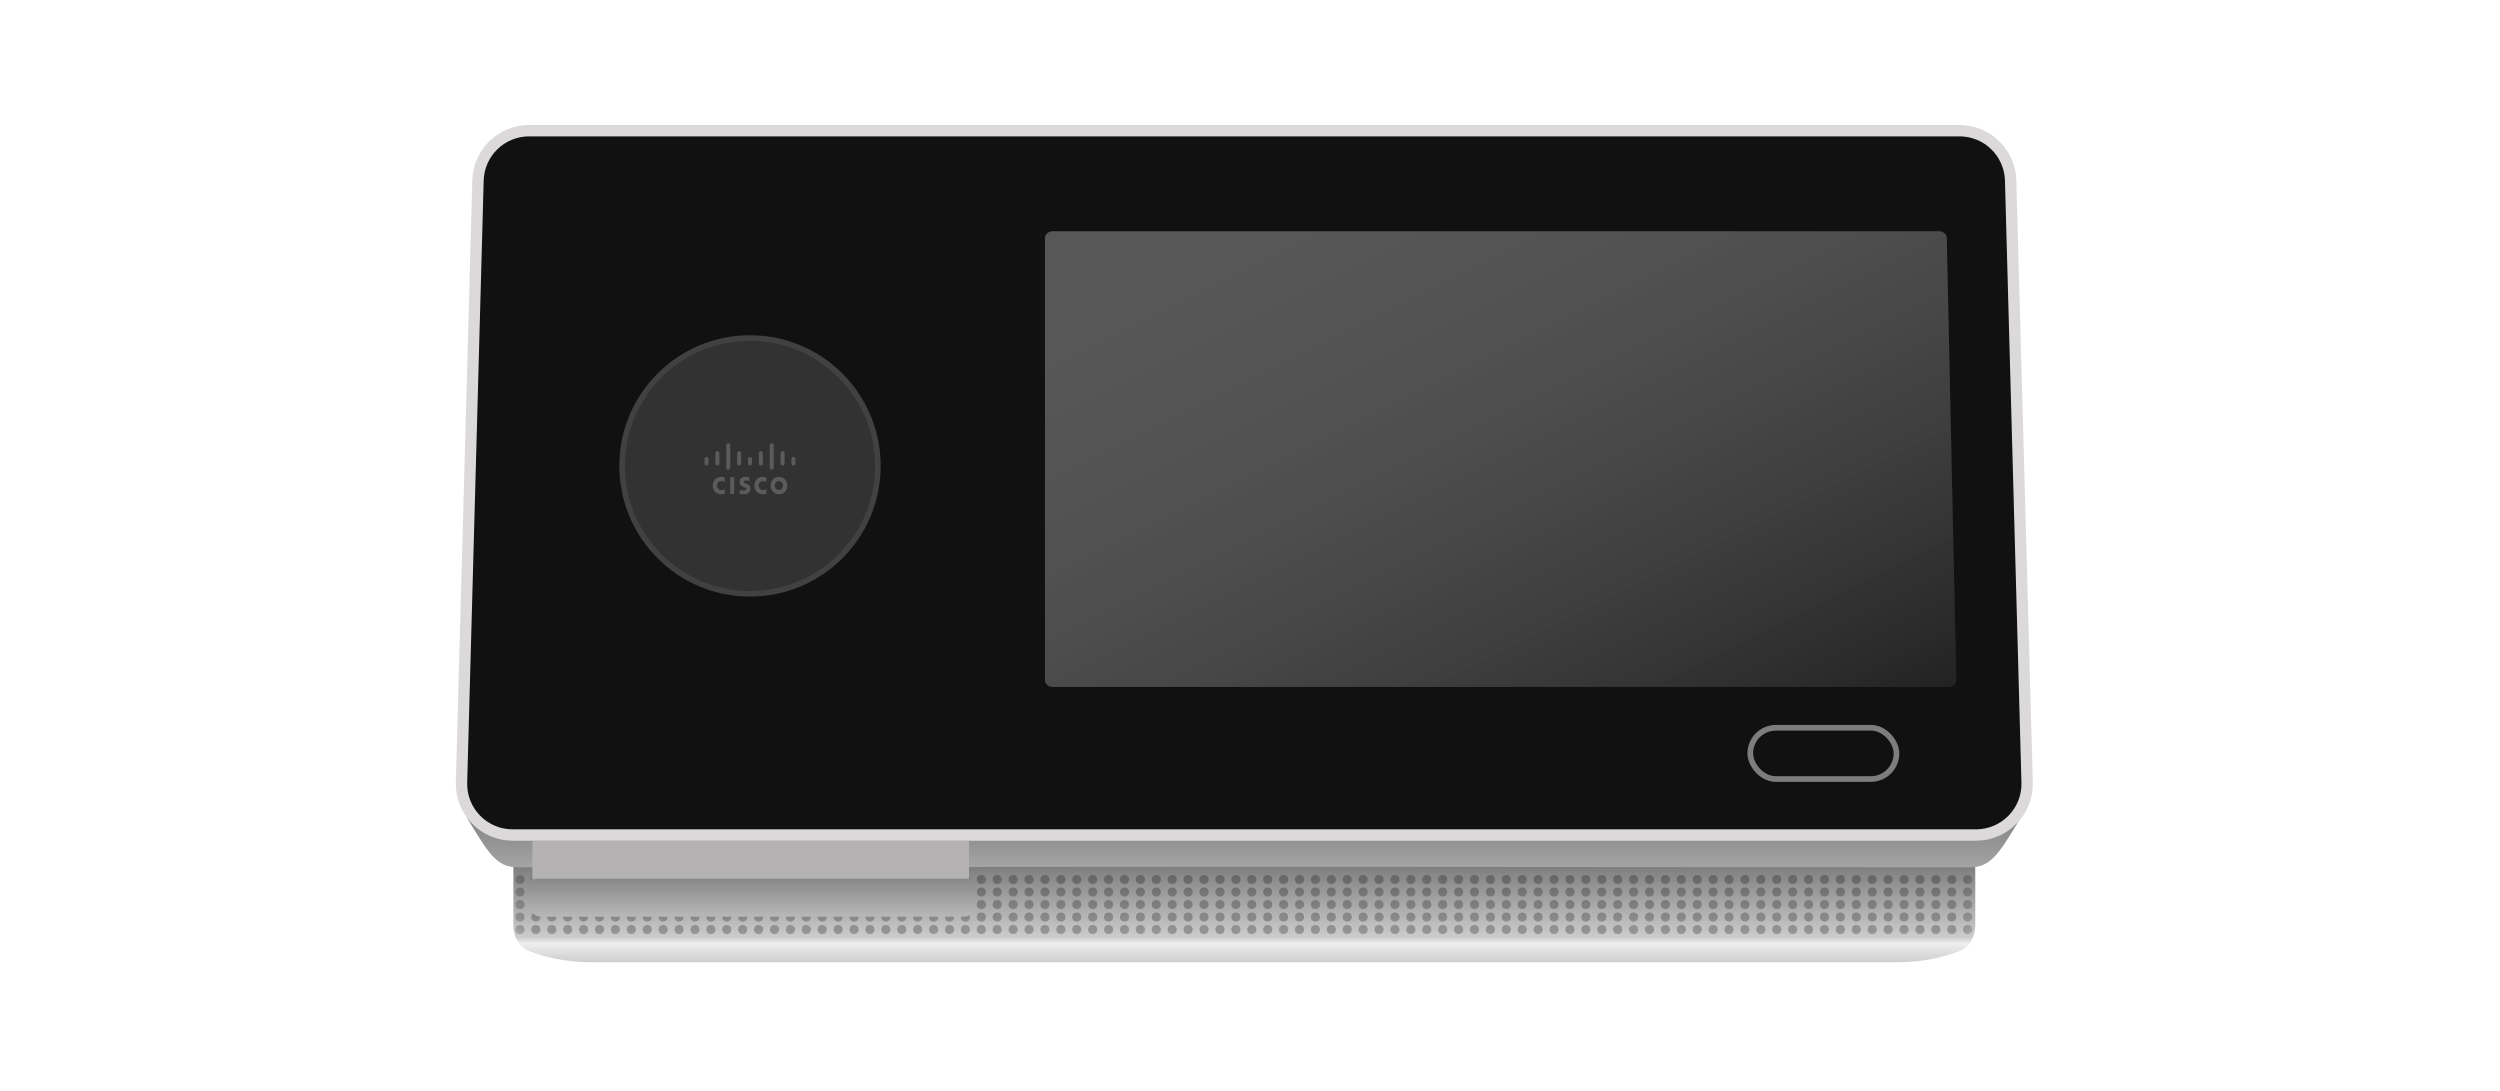 <svg width="220" height="96" viewBox="0 0 220 96" fill="none" xmlns="http://www.w3.org/2000/svg">
<path d="M48.823 72.99H170.177C172.412 72.99 173.823 72.834 173.823 73.881V81.424C173.823 82.415 173.328 83.341 172.407 83.704C171.245 84.162 169.387 84.677 166.902 84.677H52.098C49.613 84.677 47.755 84.162 46.593 83.704C45.672 83.341 45.177 82.416 45.177 81.426V74.508C45.177 72.99 46.848 72.99 48.823 72.99Z" fill="url(#paint0_linear)"/>
<mask id="mask0" mask-type="alpha" maskUnits="userSpaceOnUse" x="45" y="72" width="129" height="13">
<path d="M48.823 72.99H170.177C172.412 72.99 173.823 72.834 173.823 73.881V81.424C173.823 82.415 173.328 83.341 172.407 83.704C171.245 84.162 169.387 84.677 166.902 84.677H52.098C49.613 84.677 47.755 84.162 46.593 83.704C45.672 83.341 45.177 82.416 45.177 81.426V74.508C45.177 72.99 46.848 72.99 48.823 72.99Z" fill="url(#paint1_linear)"/>
</mask>
<g mask="url(#mask0)">
<circle cx="45.755" cy="77.4" r="0.4" fill="black" fill-opacity="0.25"/>
<circle cx="47.156" cy="77.4" r="0.4" fill="black" fill-opacity="0.25"/>
<circle cx="48.556" cy="77.4" r="0.4" fill="black" fill-opacity="0.25"/>
<circle cx="49.956" cy="77.4" r="0.4" fill="black" fill-opacity="0.25"/>
<circle cx="51.355" cy="77.4" r="0.4" fill="black" fill-opacity="0.25"/>
<circle cx="52.755" cy="77.4" r="0.4" fill="black" fill-opacity="0.25"/>
<circle cx="54.156" cy="77.4" r="0.4" fill="black" fill-opacity="0.25"/>
<circle cx="55.556" cy="77.4" r="0.4" fill="black" fill-opacity="0.25"/>
<circle cx="56.956" cy="77.4" r="0.4" fill="black" fill-opacity="0.25"/>
<circle cx="58.355" cy="77.4" r="0.4" fill="black" fill-opacity="0.25"/>
<circle cx="59.755" cy="77.4" r="0.4" fill="black" fill-opacity="0.25"/>
<circle cx="61.156" cy="77.4" r="0.4" fill="black" fill-opacity="0.25"/>
<circle cx="62.556" cy="77.4" r="0.4" fill="black" fill-opacity="0.25"/>
<circle cx="63.956" cy="77.4" r="0.4" fill="black" fill-opacity="0.25"/>
<circle cx="65.356" cy="77.4" r="0.4" fill="black" fill-opacity="0.25"/>
<circle cx="66.755" cy="77.4" r="0.4" fill="black" fill-opacity="0.25"/>
<circle cx="68.156" cy="77.4" r="0.4" fill="black" fill-opacity="0.25"/>
<circle cx="69.555" cy="77.4" r="0.4" fill="black" fill-opacity="0.25"/>
<circle cx="70.956" cy="77.4" r="0.4" fill="black" fill-opacity="0.25"/>
<circle cx="72.356" cy="77.4" r="0.4" fill="black" fill-opacity="0.25"/>
<circle cx="73.755" cy="77.4" r="0.4" fill="black" fill-opacity="0.25"/>
<circle cx="75.156" cy="77.4" r="0.4" fill="black" fill-opacity="0.25"/>
<circle cx="76.555" cy="77.4" r="0.4" fill="black" fill-opacity="0.25"/>
<circle cx="77.956" cy="77.4" r="0.4" fill="black" fill-opacity="0.25"/>
<circle cx="79.356" cy="77.4" r="0.4" fill="black" fill-opacity="0.25"/>
<circle cx="80.755" cy="77.4" r="0.4" fill="black" fill-opacity="0.25"/>
<circle cx="82.156" cy="77.4" r="0.4" fill="black" fill-opacity="0.25"/>
<circle cx="83.555" cy="77.4" r="0.4" fill="black" fill-opacity="0.25"/>
<circle cx="84.956" cy="77.4" r="0.4" fill="black" fill-opacity="0.25"/>
<circle cx="86.356" cy="77.4" r="0.4" fill="black" fill-opacity="0.25"/>
<circle cx="87.755" cy="77.4" r="0.4" fill="black" fill-opacity="0.25"/>
<circle cx="89.156" cy="77.4" r="0.4" fill="black" fill-opacity="0.25"/>
<circle cx="90.555" cy="77.4" r="0.4" fill="black" fill-opacity="0.25"/>
<circle cx="91.956" cy="77.4" r="0.4" fill="black" fill-opacity="0.25"/>
<circle cx="93.356" cy="77.4" r="0.4" fill="black" fill-opacity="0.25"/>
<circle cx="94.755" cy="77.4" r="0.4" fill="black" fill-opacity="0.25"/>
<circle cx="96.156" cy="77.4" r="0.4" fill="black" fill-opacity="0.25"/>
<circle cx="97.555" cy="77.4" r="0.4" fill="black" fill-opacity="0.25"/>
<circle cx="98.956" cy="77.4" r="0.4" fill="black" fill-opacity="0.25"/>
<circle cx="100.356" cy="77.4" r="0.4" fill="black" fill-opacity="0.25"/>
<circle cx="101.756" cy="77.4" r="0.4" fill="black" fill-opacity="0.25"/>
<circle cx="103.156" cy="77.4" r="0.4" fill="black" fill-opacity="0.25"/>
<circle cx="104.556" cy="77.4" r="0.4" fill="black" fill-opacity="0.25"/>
<circle cx="105.956" cy="77.4" r="0.4" fill="black" fill-opacity="0.25"/>
<circle cx="107.356" cy="77.4" r="0.4" fill="black" fill-opacity="0.25"/>
<circle cx="108.756" cy="77.4" r="0.4" fill="black" fill-opacity="0.25"/>
<circle cx="110.156" cy="77.4" r="0.4" fill="black" fill-opacity="0.25"/>
<circle cx="111.556" cy="77.4" r="0.4" fill="black" fill-opacity="0.25"/>
<circle cx="112.956" cy="77.4" r="0.4" fill="black" fill-opacity="0.25"/>
<circle cx="114.356" cy="77.4" r="0.4" fill="black" fill-opacity="0.25"/>
<circle cx="115.756" cy="77.4" r="0.4" fill="black" fill-opacity="0.25"/>
<circle cx="117.156" cy="77.4" r="0.4" fill="black" fill-opacity="0.25"/>
<circle cx="118.556" cy="77.4" r="0.4" fill="black" fill-opacity="0.25"/>
<circle cx="119.956" cy="77.4" r="0.4" fill="black" fill-opacity="0.25"/>
<circle cx="121.356" cy="77.4" r="0.4" fill="black" fill-opacity="0.25"/>
<circle cx="122.756" cy="77.4" r="0.4" fill="black" fill-opacity="0.25"/>
<circle cx="124.156" cy="77.4" r="0.4" fill="black" fill-opacity="0.25"/>
<circle cx="125.556" cy="77.4" r="0.4" fill="black" fill-opacity="0.25"/>
<circle cx="126.956" cy="77.4" r="0.4" fill="black" fill-opacity="0.25"/>
<circle cx="128.356" cy="77.4" r="0.4" fill="black" fill-opacity="0.25"/>
<circle cx="129.756" cy="77.4" r="0.4" fill="black" fill-opacity="0.25"/>
<circle cx="131.156" cy="77.4" r="0.4" fill="black" fill-opacity="0.25"/>
<circle cx="132.556" cy="77.4" r="0.4" fill="black" fill-opacity="0.25"/>
<circle cx="133.956" cy="77.4" r="0.4" fill="black" fill-opacity="0.25"/>
<circle cx="135.356" cy="77.4" r="0.4" fill="black" fill-opacity="0.25"/>
<circle cx="136.756" cy="77.4" r="0.4" fill="black" fill-opacity="0.25"/>
<circle cx="138.156" cy="77.4" r="0.4" fill="black" fill-opacity="0.25"/>
<circle cx="139.556" cy="77.4" r="0.4" fill="black" fill-opacity="0.25"/>
<circle cx="140.956" cy="77.4" r="0.4" fill="black" fill-opacity="0.25"/>
<circle cx="142.356" cy="77.4" r="0.4" fill="black" fill-opacity="0.25"/>
<circle cx="143.756" cy="77.4" r="0.4" fill="black" fill-opacity="0.25"/>
<circle cx="145.156" cy="77.4" r="0.4" fill="black" fill-opacity="0.25"/>
<circle cx="146.556" cy="77.4" r="0.4" fill="black" fill-opacity="0.25"/>
<circle cx="147.956" cy="77.4" r="0.4" fill="black" fill-opacity="0.25"/>
<circle cx="149.356" cy="77.4" r="0.4" fill="black" fill-opacity="0.25"/>
<circle cx="150.756" cy="77.4" r="0.4" fill="black" fill-opacity="0.25"/>
<circle cx="152.156" cy="77.4" r="0.4" fill="black" fill-opacity="0.25"/>
<circle cx="153.556" cy="77.4" r="0.4" fill="black" fill-opacity="0.25"/>
<circle cx="154.956" cy="77.4" r="0.4" fill="black" fill-opacity="0.25"/>
<circle cx="156.356" cy="77.4" r="0.4" fill="black" fill-opacity="0.25"/>
<circle cx="157.756" cy="77.4" r="0.4" fill="black" fill-opacity="0.25"/>
<circle cx="159.156" cy="77.4" r="0.4" fill="black" fill-opacity="0.25"/>
<circle cx="160.556" cy="77.4" r="0.4" fill="black" fill-opacity="0.25"/>
<circle cx="161.956" cy="77.4" r="0.4" fill="black" fill-opacity="0.25"/>
<circle cx="163.356" cy="77.4" r="0.4" fill="black" fill-opacity="0.25"/>
<circle cx="164.756" cy="77.4" r="0.4" fill="black" fill-opacity="0.25"/>
<circle cx="166.156" cy="77.4" r="0.4" fill="black" fill-opacity="0.25"/>
<circle cx="167.556" cy="77.4" r="0.4" fill="black" fill-opacity="0.25"/>
<circle cx="168.956" cy="77.4" r="0.4" fill="black" fill-opacity="0.25"/>
<circle cx="170.356" cy="77.4" r="0.4" fill="black" fill-opacity="0.25"/>
<circle cx="171.756" cy="77.4" r="0.4" fill="black" fill-opacity="0.25"/>
<circle cx="173.156" cy="77.4" r="0.4" fill="black" fill-opacity="0.25"/>
<circle cx="45.755" cy="78.5" r="0.4" fill="black" fill-opacity="0.25"/>
<circle cx="47.156" cy="78.5" r="0.4" fill="black" fill-opacity="0.25"/>
<circle cx="48.556" cy="78.5" r="0.4" fill="black" fill-opacity="0.25"/>
<circle cx="49.956" cy="78.5" r="0.4" fill="black" fill-opacity="0.25"/>
<circle cx="51.355" cy="78.5" r="0.4" fill="black" fill-opacity="0.25"/>
<circle cx="52.755" cy="78.5" r="0.4" fill="black" fill-opacity="0.25"/>
<circle cx="54.156" cy="78.5" r="0.4" fill="black" fill-opacity="0.25"/>
<circle cx="55.556" cy="78.5" r="0.4" fill="black" fill-opacity="0.25"/>
<circle cx="56.956" cy="78.5" r="0.4" fill="black" fill-opacity="0.25"/>
<circle cx="58.355" cy="78.5" r="0.4" fill="black" fill-opacity="0.25"/>
<circle cx="59.755" cy="78.5" r="0.4" fill="black" fill-opacity="0.25"/>
<circle cx="61.156" cy="78.5" r="0.4" fill="black" fill-opacity="0.25"/>
<circle cx="62.556" cy="78.5" r="0.4" fill="black" fill-opacity="0.25"/>
<circle cx="63.956" cy="78.5" r="0.4" fill="black" fill-opacity="0.25"/>
<circle cx="65.356" cy="78.5" r="0.4" fill="black" fill-opacity="0.25"/>
<circle cx="66.755" cy="78.5" r="0.4" fill="black" fill-opacity="0.25"/>
<circle cx="68.156" cy="78.5" r="0.4" fill="black" fill-opacity="0.25"/>
<circle cx="69.555" cy="78.5" r="0.4" fill="black" fill-opacity="0.25"/>
<circle cx="70.956" cy="78.5" r="0.4" fill="black" fill-opacity="0.25"/>
<circle cx="72.356" cy="78.5" r="0.4" fill="black" fill-opacity="0.25"/>
<circle cx="73.755" cy="78.5" r="0.4" fill="black" fill-opacity="0.25"/>
<circle cx="75.156" cy="78.5" r="0.4" fill="black" fill-opacity="0.25"/>
<circle cx="76.555" cy="78.5" r="0.4" fill="black" fill-opacity="0.25"/>
<circle cx="77.956" cy="78.5" r="0.4" fill="black" fill-opacity="0.25"/>
<circle cx="79.356" cy="78.5" r="0.4" fill="black" fill-opacity="0.25"/>
<circle cx="80.755" cy="78.5" r="0.4" fill="black" fill-opacity="0.25"/>
<circle cx="82.156" cy="78.5" r="0.4" fill="black" fill-opacity="0.25"/>
<circle cx="83.555" cy="78.5" r="0.4" fill="black" fill-opacity="0.25"/>
<circle cx="84.956" cy="78.5" r="0.4" fill="black" fill-opacity="0.25"/>
<circle cx="86.356" cy="78.5" r="0.4" fill="black" fill-opacity="0.25"/>
<circle cx="87.755" cy="78.5" r="0.4" fill="black" fill-opacity="0.25"/>
<circle cx="89.156" cy="78.5" r="0.4" fill="black" fill-opacity="0.25"/>
<circle cx="90.555" cy="78.5" r="0.4" fill="black" fill-opacity="0.25"/>
<circle cx="91.956" cy="78.5" r="0.4" fill="black" fill-opacity="0.25"/>
<circle cx="93.356" cy="78.5" r="0.4" fill="black" fill-opacity="0.25"/>
<circle cx="94.755" cy="78.5" r="0.4" fill="black" fill-opacity="0.25"/>
<circle cx="96.156" cy="78.5" r="0.4" fill="black" fill-opacity="0.25"/>
<circle cx="97.555" cy="78.5" r="0.4" fill="black" fill-opacity="0.25"/>
<circle cx="98.956" cy="78.5" r="0.4" fill="black" fill-opacity="0.25"/>
<circle cx="100.356" cy="78.5" r="0.4" fill="black" fill-opacity="0.25"/>
<circle cx="101.756" cy="78.5" r="0.4" fill="black" fill-opacity="0.25"/>
<circle cx="103.156" cy="78.5" r="0.4" fill="black" fill-opacity="0.25"/>
<circle cx="104.556" cy="78.5" r="0.4" fill="black" fill-opacity="0.25"/>
<circle cx="105.956" cy="78.5" r="0.4" fill="black" fill-opacity="0.25"/>
<circle cx="107.356" cy="78.5" r="0.4" fill="black" fill-opacity="0.25"/>
<circle cx="108.756" cy="78.5" r="0.4" fill="black" fill-opacity="0.25"/>
<circle cx="110.156" cy="78.5" r="0.4" fill="black" fill-opacity="0.25"/>
<circle cx="111.556" cy="78.5" r="0.4" fill="black" fill-opacity="0.25"/>
<circle cx="112.956" cy="78.5" r="0.4" fill="black" fill-opacity="0.25"/>
<circle cx="114.356" cy="78.5" r="0.4" fill="black" fill-opacity="0.25"/>
<circle cx="115.756" cy="78.5" r="0.4" fill="black" fill-opacity="0.25"/>
<circle cx="117.156" cy="78.5" r="0.4" fill="black" fill-opacity="0.25"/>
<circle cx="118.556" cy="78.5" r="0.4" fill="black" fill-opacity="0.25"/>
<circle cx="119.956" cy="78.5" r="0.4" fill="black" fill-opacity="0.25"/>
<circle cx="121.356" cy="78.5" r="0.4" fill="black" fill-opacity="0.25"/>
<circle cx="122.756" cy="78.5" r="0.4" fill="black" fill-opacity="0.25"/>
<circle cx="124.156" cy="78.5" r="0.4" fill="black" fill-opacity="0.25"/>
<circle cx="125.556" cy="78.5" r="0.4" fill="black" fill-opacity="0.25"/>
<circle cx="126.956" cy="78.5" r="0.4" fill="black" fill-opacity="0.25"/>
<circle cx="128.356" cy="78.5" r="0.4" fill="black" fill-opacity="0.25"/>
<circle cx="129.756" cy="78.5" r="0.4" fill="black" fill-opacity="0.25"/>
<circle cx="131.156" cy="78.5" r="0.4" fill="black" fill-opacity="0.25"/>
<circle cx="132.556" cy="78.5" r="0.4" fill="black" fill-opacity="0.25"/>
<circle cx="133.956" cy="78.5" r="0.4" fill="black" fill-opacity="0.25"/>
<circle cx="135.356" cy="78.5" r="0.4" fill="black" fill-opacity="0.25"/>
<circle cx="136.756" cy="78.5" r="0.4" fill="black" fill-opacity="0.25"/>
<circle cx="138.156" cy="78.5" r="0.4" fill="black" fill-opacity="0.25"/>
<circle cx="139.556" cy="78.5" r="0.4" fill="black" fill-opacity="0.25"/>
<circle cx="140.956" cy="78.5" r="0.4" fill="black" fill-opacity="0.25"/>
<circle cx="142.356" cy="78.5" r="0.4" fill="black" fill-opacity="0.25"/>
<circle cx="143.756" cy="78.5" r="0.4" fill="black" fill-opacity="0.25"/>
<circle cx="145.156" cy="78.5" r="0.4" fill="black" fill-opacity="0.25"/>
<circle cx="146.556" cy="78.5" r="0.4" fill="black" fill-opacity="0.25"/>
<circle cx="147.956" cy="78.5" r="0.4" fill="black" fill-opacity="0.25"/>
<circle cx="149.356" cy="78.5" r="0.4" fill="black" fill-opacity="0.25"/>
<circle cx="150.756" cy="78.5" r="0.4" fill="black" fill-opacity="0.25"/>
<circle cx="152.156" cy="78.5" r="0.4" fill="black" fill-opacity="0.25"/>
<circle cx="153.556" cy="78.5" r="0.4" fill="black" fill-opacity="0.25"/>
<circle cx="154.956" cy="78.5" r="0.4" fill="black" fill-opacity="0.25"/>
<circle cx="156.356" cy="78.5" r="0.4" fill="black" fill-opacity="0.25"/>
<circle cx="157.756" cy="78.5" r="0.4" fill="black" fill-opacity="0.25"/>
<circle cx="159.156" cy="78.5" r="0.4" fill="black" fill-opacity="0.25"/>
<circle cx="160.556" cy="78.5" r="0.4" fill="black" fill-opacity="0.25"/>
<circle cx="161.956" cy="78.5" r="0.4" fill="black" fill-opacity="0.25"/>
<circle cx="163.356" cy="78.5" r="0.4" fill="black" fill-opacity="0.25"/>
<circle cx="164.756" cy="78.5" r="0.4" fill="black" fill-opacity="0.25"/>
<circle cx="166.156" cy="78.5" r="0.4" fill="black" fill-opacity="0.25"/>
<circle cx="167.556" cy="78.5" r="0.4" fill="black" fill-opacity="0.25"/>
<circle cx="168.956" cy="78.5" r="0.4" fill="black" fill-opacity="0.25"/>
<circle cx="170.356" cy="78.5" r="0.4" fill="black" fill-opacity="0.25"/>
<circle cx="171.756" cy="78.5" r="0.4" fill="black" fill-opacity="0.25"/>
<circle cx="173.156" cy="78.5" r="0.4" fill="black" fill-opacity="0.25"/>
<circle cx="45.755" cy="79.6" r="0.4" fill="black" fill-opacity="0.25"/>
<circle cx="47.156" cy="79.6" r="0.4" fill="black" fill-opacity="0.25"/>
<circle cx="48.556" cy="79.6" r="0.4" fill="black" fill-opacity="0.25"/>
<circle cx="49.956" cy="79.6" r="0.4" fill="black" fill-opacity="0.25"/>
<circle cx="51.355" cy="79.6" r="0.4" fill="black" fill-opacity="0.25"/>
<circle cx="52.755" cy="79.6" r="0.4" fill="black" fill-opacity="0.25"/>
<circle cx="54.156" cy="79.6" r="0.4" fill="black" fill-opacity="0.25"/>
<circle cx="55.556" cy="79.6" r="0.4" fill="black" fill-opacity="0.25"/>
<circle cx="56.956" cy="79.6" r="0.4" fill="black" fill-opacity="0.25"/>
<circle cx="58.355" cy="79.6" r="0.4" fill="black" fill-opacity="0.25"/>
<circle cx="59.755" cy="79.6" r="0.4" fill="black" fill-opacity="0.25"/>
<circle cx="61.156" cy="79.6" r="0.4" fill="black" fill-opacity="0.25"/>
<circle cx="62.556" cy="79.6" r="0.4" fill="black" fill-opacity="0.25"/>
<circle cx="63.956" cy="79.6" r="0.4" fill="black" fill-opacity="0.25"/>
<circle cx="65.356" cy="79.6" r="0.4" fill="black" fill-opacity="0.25"/>
<circle cx="66.755" cy="79.6" r="0.4" fill="black" fill-opacity="0.25"/>
<circle cx="68.156" cy="79.6" r="0.4" fill="black" fill-opacity="0.25"/>
<circle cx="69.555" cy="79.6" r="0.4" fill="black" fill-opacity="0.25"/>
<circle cx="70.956" cy="79.6" r="0.4" fill="black" fill-opacity="0.25"/>
<circle cx="72.356" cy="79.6" r="0.4" fill="black" fill-opacity="0.25"/>
<circle cx="73.755" cy="79.6" r="0.4" fill="black" fill-opacity="0.25"/>
<circle cx="75.156" cy="79.6" r="0.4" fill="black" fill-opacity="0.25"/>
<circle cx="76.555" cy="79.6" r="0.4" fill="black" fill-opacity="0.25"/>
<circle cx="77.956" cy="79.6" r="0.4" fill="black" fill-opacity="0.25"/>
<circle cx="79.356" cy="79.6" r="0.4" fill="black" fill-opacity="0.25"/>
<circle cx="80.755" cy="79.6" r="0.4" fill="black" fill-opacity="0.25"/>
<circle cx="82.156" cy="79.6" r="0.4" fill="black" fill-opacity="0.25"/>
<circle cx="83.555" cy="79.6" r="0.4" fill="black" fill-opacity="0.25"/>
<circle cx="84.956" cy="79.6" r="0.4" fill="black" fill-opacity="0.25"/>
<circle cx="86.356" cy="79.6" r="0.4" fill="black" fill-opacity="0.25"/>
<circle cx="87.755" cy="79.6" r="0.4" fill="black" fill-opacity="0.25"/>
<circle cx="89.156" cy="79.6" r="0.4" fill="black" fill-opacity="0.25"/>
<circle cx="90.555" cy="79.6" r="0.4" fill="black" fill-opacity="0.25"/>
<circle cx="91.956" cy="79.6" r="0.4" fill="black" fill-opacity="0.25"/>
<circle cx="93.356" cy="79.6" r="0.4" fill="black" fill-opacity="0.25"/>
<circle cx="94.755" cy="79.6" r="0.4" fill="black" fill-opacity="0.25"/>
<circle cx="96.156" cy="79.6" r="0.4" fill="black" fill-opacity="0.25"/>
<circle cx="97.555" cy="79.6" r="0.4" fill="black" fill-opacity="0.25"/>
<circle cx="98.956" cy="79.6" r="0.4" fill="black" fill-opacity="0.25"/>
<circle cx="100.356" cy="79.6" r="0.4" fill="black" fill-opacity="0.25"/>
<circle cx="101.756" cy="79.6" r="0.4" fill="black" fill-opacity="0.25"/>
<circle cx="103.156" cy="79.6" r="0.4" fill="black" fill-opacity="0.25"/>
<circle cx="104.556" cy="79.6" r="0.4" fill="black" fill-opacity="0.25"/>
<circle cx="105.956" cy="79.6" r="0.4" fill="black" fill-opacity="0.25"/>
<circle cx="107.356" cy="79.6" r="0.4" fill="black" fill-opacity="0.25"/>
<circle cx="108.756" cy="79.6" r="0.4" fill="black" fill-opacity="0.25"/>
<circle cx="110.156" cy="79.6" r="0.4" fill="black" fill-opacity="0.25"/>
<circle cx="111.556" cy="79.6" r="0.4" fill="black" fill-opacity="0.25"/>
<circle cx="112.956" cy="79.6" r="0.4" fill="black" fill-opacity="0.25"/>
<circle cx="114.356" cy="79.6" r="0.4" fill="black" fill-opacity="0.25"/>
<circle cx="115.756" cy="79.6" r="0.4" fill="black" fill-opacity="0.25"/>
<circle cx="117.156" cy="79.6" r="0.4" fill="black" fill-opacity="0.25"/>
<circle cx="118.556" cy="79.6" r="0.4" fill="black" fill-opacity="0.25"/>
<circle cx="119.956" cy="79.6" r="0.4" fill="black" fill-opacity="0.25"/>
<circle cx="121.356" cy="79.6" r="0.4" fill="black" fill-opacity="0.25"/>
<circle cx="122.756" cy="79.6" r="0.4" fill="black" fill-opacity="0.25"/>
<circle cx="124.156" cy="79.6" r="0.4" fill="black" fill-opacity="0.25"/>
<circle cx="125.556" cy="79.6" r="0.4" fill="black" fill-opacity="0.25"/>
<circle cx="126.956" cy="79.6" r="0.4" fill="black" fill-opacity="0.25"/>
<circle cx="128.356" cy="79.6" r="0.4" fill="black" fill-opacity="0.25"/>
<circle cx="129.756" cy="79.6" r="0.4" fill="black" fill-opacity="0.25"/>
<circle cx="131.156" cy="79.6" r="0.4" fill="black" fill-opacity="0.25"/>
<circle cx="132.556" cy="79.6" r="0.4" fill="black" fill-opacity="0.25"/>
<circle cx="133.956" cy="79.6" r="0.4" fill="black" fill-opacity="0.25"/>
<circle cx="135.356" cy="79.6" r="0.4" fill="black" fill-opacity="0.25"/>
<circle cx="136.756" cy="79.6" r="0.4" fill="black" fill-opacity="0.25"/>
<circle cx="138.156" cy="79.6" r="0.4" fill="black" fill-opacity="0.25"/>
<circle cx="139.556" cy="79.6" r="0.4" fill="black" fill-opacity="0.25"/>
<circle cx="140.956" cy="79.6" r="0.4" fill="black" fill-opacity="0.25"/>
<circle cx="142.356" cy="79.6" r="0.4" fill="black" fill-opacity="0.25"/>
<circle cx="143.756" cy="79.6" r="0.4" fill="black" fill-opacity="0.25"/>
<circle cx="145.156" cy="79.6" r="0.4" fill="black" fill-opacity="0.25"/>
<circle cx="146.556" cy="79.6" r="0.4" fill="black" fill-opacity="0.25"/>
<circle cx="147.956" cy="79.6" r="0.4" fill="black" fill-opacity="0.25"/>
<circle cx="149.356" cy="79.6" r="0.4" fill="black" fill-opacity="0.25"/>
<circle cx="150.756" cy="79.6" r="0.4" fill="black" fill-opacity="0.25"/>
<circle cx="152.156" cy="79.6" r="0.4" fill="black" fill-opacity="0.25"/>
<circle cx="153.556" cy="79.6" r="0.4" fill="black" fill-opacity="0.25"/>
<circle cx="154.956" cy="79.6" r="0.4" fill="black" fill-opacity="0.25"/>
<circle cx="156.356" cy="79.6" r="0.4" fill="black" fill-opacity="0.25"/>
<circle cx="157.756" cy="79.6" r="0.4" fill="black" fill-opacity="0.25"/>
<circle cx="159.156" cy="79.6" r="0.4" fill="black" fill-opacity="0.25"/>
<circle cx="160.556" cy="79.6" r="0.4" fill="black" fill-opacity="0.25"/>
<circle cx="161.956" cy="79.6" r="0.4" fill="black" fill-opacity="0.25"/>
<circle cx="163.356" cy="79.6" r="0.4" fill="black" fill-opacity="0.25"/>
<circle cx="164.756" cy="79.6" r="0.4" fill="black" fill-opacity="0.25"/>
<circle cx="166.156" cy="79.6" r="0.4" fill="black" fill-opacity="0.25"/>
<circle cx="167.556" cy="79.6" r="0.4" fill="black" fill-opacity="0.25"/>
<circle cx="168.956" cy="79.6" r="0.4" fill="black" fill-opacity="0.25"/>
<circle cx="170.356" cy="79.6" r="0.4" fill="black" fill-opacity="0.25"/>
<circle cx="171.756" cy="79.6" r="0.4" fill="black" fill-opacity="0.25"/>
<circle cx="173.156" cy="79.6" r="0.4" fill="black" fill-opacity="0.25"/>
<circle cx="45.755" cy="80.7" r="0.4" fill="black" fill-opacity="0.25"/>
<circle cx="47.156" cy="80.7" r="0.4" fill="black" fill-opacity="0.25"/>
<circle cx="48.556" cy="80.7" r="0.4" fill="black" fill-opacity="0.25"/>
<circle cx="49.956" cy="80.7" r="0.4" fill="black" fill-opacity="0.25"/>
<circle cx="51.355" cy="80.7" r="0.4" fill="black" fill-opacity="0.25"/>
<circle cx="52.755" cy="80.7" r="0.4" fill="black" fill-opacity="0.25"/>
<circle cx="54.156" cy="80.7" r="0.4" fill="black" fill-opacity="0.25"/>
<circle cx="55.556" cy="80.7" r="0.4" fill="black" fill-opacity="0.25"/>
<circle cx="56.956" cy="80.7" r="0.4" fill="black" fill-opacity="0.25"/>
<circle cx="58.355" cy="80.7" r="0.4" fill="black" fill-opacity="0.25"/>
<circle cx="59.755" cy="80.7" r="0.4" fill="black" fill-opacity="0.25"/>
<circle cx="61.156" cy="80.7" r="0.4" fill="black" fill-opacity="0.25"/>
<circle cx="62.556" cy="80.7" r="0.4" fill="black" fill-opacity="0.25"/>
<circle cx="63.956" cy="80.7" r="0.4" fill="black" fill-opacity="0.25"/>
<circle cx="65.356" cy="80.7" r="0.4" fill="black" fill-opacity="0.25"/>
<circle cx="66.755" cy="80.7" r="0.4" fill="black" fill-opacity="0.25"/>
<circle cx="68.156" cy="80.7" r="0.4" fill="black" fill-opacity="0.25"/>
<circle cx="69.555" cy="80.7" r="0.4" fill="black" fill-opacity="0.25"/>
<circle cx="70.956" cy="80.7" r="0.4" fill="black" fill-opacity="0.25"/>
<circle cx="72.356" cy="80.7" r="0.4" fill="black" fill-opacity="0.25"/>
<circle cx="73.755" cy="80.7" r="0.4" fill="black" fill-opacity="0.25"/>
<circle cx="75.156" cy="80.7" r="0.4" fill="black" fill-opacity="0.25"/>
<circle cx="76.555" cy="80.7" r="0.4" fill="black" fill-opacity="0.25"/>
<circle cx="77.956" cy="80.7" r="0.4" fill="black" fill-opacity="0.25"/>
<circle cx="79.356" cy="80.7" r="0.4" fill="black" fill-opacity="0.25"/>
<circle cx="80.755" cy="80.7" r="0.4" fill="black" fill-opacity="0.25"/>
<circle cx="82.156" cy="80.7" r="0.4" fill="black" fill-opacity="0.25"/>
<circle cx="83.555" cy="80.7" r="0.4" fill="black" fill-opacity="0.25"/>
<circle cx="84.956" cy="80.7" r="0.4" fill="black" fill-opacity="0.25"/>
<circle cx="86.356" cy="80.7" r="0.4" fill="black" fill-opacity="0.25"/>
<circle cx="87.755" cy="80.7" r="0.4" fill="black" fill-opacity="0.25"/>
<circle cx="89.156" cy="80.7" r="0.4" fill="black" fill-opacity="0.25"/>
<circle cx="90.555" cy="80.7" r="0.4" fill="black" fill-opacity="0.25"/>
<circle cx="91.956" cy="80.7" r="0.4" fill="black" fill-opacity="0.25"/>
<circle cx="93.356" cy="80.7" r="0.4" fill="black" fill-opacity="0.25"/>
<circle cx="94.755" cy="80.7" r="0.4" fill="black" fill-opacity="0.25"/>
<circle cx="96.156" cy="80.7" r="0.4" fill="black" fill-opacity="0.25"/>
<circle cx="97.555" cy="80.7" r="0.4" fill="black" fill-opacity="0.25"/>
<circle cx="98.956" cy="80.7" r="0.4" fill="black" fill-opacity="0.25"/>
<circle cx="100.356" cy="80.7" r="0.4" fill="black" fill-opacity="0.25"/>
<circle cx="101.756" cy="80.7" r="0.4" fill="black" fill-opacity="0.25"/>
<circle cx="103.156" cy="80.7" r="0.4" fill="black" fill-opacity="0.25"/>
<circle cx="104.556" cy="80.7" r="0.4" fill="black" fill-opacity="0.25"/>
<circle cx="105.956" cy="80.7" r="0.4" fill="black" fill-opacity="0.25"/>
<circle cx="107.356" cy="80.7" r="0.4" fill="black" fill-opacity="0.25"/>
<circle cx="108.756" cy="80.7" r="0.4" fill="black" fill-opacity="0.25"/>
<circle cx="110.156" cy="80.7" r="0.4" fill="black" fill-opacity="0.25"/>
<circle cx="111.556" cy="80.7" r="0.4" fill="black" fill-opacity="0.25"/>
<circle cx="112.956" cy="80.7" r="0.4" fill="black" fill-opacity="0.25"/>
<circle cx="114.356" cy="80.7" r="0.4" fill="black" fill-opacity="0.25"/>
<circle cx="115.756" cy="80.7" r="0.4" fill="black" fill-opacity="0.25"/>
<circle cx="117.156" cy="80.7" r="0.4" fill="black" fill-opacity="0.25"/>
<circle cx="118.556" cy="80.7" r="0.4" fill="black" fill-opacity="0.25"/>
<circle cx="119.956" cy="80.7" r="0.4" fill="black" fill-opacity="0.25"/>
<circle cx="121.356" cy="80.7" r="0.4" fill="black" fill-opacity="0.25"/>
<circle cx="122.756" cy="80.7" r="0.4" fill="black" fill-opacity="0.25"/>
<circle cx="124.156" cy="80.7" r="0.4" fill="black" fill-opacity="0.25"/>
<circle cx="125.556" cy="80.7" r="0.4" fill="black" fill-opacity="0.25"/>
<circle cx="126.956" cy="80.7" r="0.4" fill="black" fill-opacity="0.25"/>
<circle cx="128.356" cy="80.7" r="0.4" fill="black" fill-opacity="0.25"/>
<circle cx="129.756" cy="80.7" r="0.4" fill="black" fill-opacity="0.25"/>
<circle cx="131.156" cy="80.7" r="0.4" fill="black" fill-opacity="0.25"/>
<circle cx="132.556" cy="80.7" r="0.4" fill="black" fill-opacity="0.25"/>
<circle cx="133.956" cy="80.7" r="0.4" fill="black" fill-opacity="0.25"/>
<circle cx="135.356" cy="80.7" r="0.4" fill="black" fill-opacity="0.25"/>
<circle cx="136.756" cy="80.7" r="0.4" fill="black" fill-opacity="0.25"/>
<circle cx="138.156" cy="80.7" r="0.4" fill="black" fill-opacity="0.25"/>
<circle cx="139.556" cy="80.7" r="0.4" fill="black" fill-opacity="0.25"/>
<circle cx="140.956" cy="80.7" r="0.4" fill="black" fill-opacity="0.25"/>
<circle cx="142.356" cy="80.7" r="0.4" fill="black" fill-opacity="0.25"/>
<circle cx="143.756" cy="80.7" r="0.4" fill="black" fill-opacity="0.25"/>
<circle cx="145.156" cy="80.7" r="0.4" fill="black" fill-opacity="0.25"/>
<circle cx="146.556" cy="80.7" r="0.4" fill="black" fill-opacity="0.25"/>
<circle cx="147.956" cy="80.7" r="0.4" fill="black" fill-opacity="0.25"/>
<circle cx="149.356" cy="80.7" r="0.4" fill="black" fill-opacity="0.25"/>
<circle cx="150.756" cy="80.7" r="0.4" fill="black" fill-opacity="0.25"/>
<circle cx="152.156" cy="80.7" r="0.4" fill="black" fill-opacity="0.25"/>
<circle cx="153.556" cy="80.7" r="0.4" fill="black" fill-opacity="0.25"/>
<circle cx="154.956" cy="80.7" r="0.4" fill="black" fill-opacity="0.25"/>
<circle cx="156.356" cy="80.7" r="0.4" fill="black" fill-opacity="0.25"/>
<circle cx="157.756" cy="80.7" r="0.4" fill="black" fill-opacity="0.25"/>
<circle cx="159.156" cy="80.7" r="0.4" fill="black" fill-opacity="0.25"/>
<circle cx="160.556" cy="80.7" r="0.4" fill="black" fill-opacity="0.25"/>
<circle cx="161.956" cy="80.7" r="0.4" fill="black" fill-opacity="0.25"/>
<circle cx="163.356" cy="80.7" r="0.4" fill="black" fill-opacity="0.25"/>
<circle cx="164.756" cy="80.7" r="0.4" fill="black" fill-opacity="0.25"/>
<circle cx="166.156" cy="80.7" r="0.4" fill="black" fill-opacity="0.25"/>
<circle cx="167.556" cy="80.7" r="0.4" fill="black" fill-opacity="0.25"/>
<circle cx="168.956" cy="80.7" r="0.4" fill="black" fill-opacity="0.25"/>
<circle cx="170.356" cy="80.7" r="0.4" fill="black" fill-opacity="0.25"/>
<circle cx="171.756" cy="80.7" r="0.4" fill="black" fill-opacity="0.25"/>
<circle cx="173.156" cy="80.7" r="0.4" fill="black" fill-opacity="0.25"/>
<circle cx="45.755" cy="81.8" r="0.4" fill="black" fill-opacity="0.25"/>
<circle cx="47.156" cy="81.8" r="0.4" fill="black" fill-opacity="0.25"/>
<circle cx="48.556" cy="81.8" r="0.4" fill="black" fill-opacity="0.25"/>
<circle cx="49.956" cy="81.8" r="0.4" fill="black" fill-opacity="0.25"/>
<circle cx="51.355" cy="81.8" r="0.4" fill="black" fill-opacity="0.25"/>
<circle cx="52.755" cy="81.8" r="0.4" fill="black" fill-opacity="0.25"/>
<circle cx="54.156" cy="81.8" r="0.4" fill="black" fill-opacity="0.25"/>
<circle cx="55.556" cy="81.8" r="0.4" fill="black" fill-opacity="0.25"/>
<circle cx="56.956" cy="81.8" r="0.4" fill="black" fill-opacity="0.25"/>
<circle cx="58.355" cy="81.8" r="0.4" fill="black" fill-opacity="0.25"/>
<circle cx="59.755" cy="81.8" r="0.4" fill="black" fill-opacity="0.25"/>
<circle cx="61.156" cy="81.8" r="0.4" fill="black" fill-opacity="0.25"/>
<circle cx="62.556" cy="81.8" r="0.4" fill="black" fill-opacity="0.25"/>
<circle cx="63.956" cy="81.8" r="0.4" fill="black" fill-opacity="0.25"/>
<circle cx="65.356" cy="81.8" r="0.4" fill="black" fill-opacity="0.25"/>
<circle cx="66.755" cy="81.8" r="0.4" fill="black" fill-opacity="0.25"/>
<circle cx="68.156" cy="81.8" r="0.4" fill="black" fill-opacity="0.25"/>
<circle cx="69.555" cy="81.8" r="0.4" fill="black" fill-opacity="0.25"/>
<circle cx="70.956" cy="81.8" r="0.4" fill="black" fill-opacity="0.25"/>
<circle cx="72.356" cy="81.8" r="0.4" fill="black" fill-opacity="0.25"/>
<circle cx="73.755" cy="81.8" r="0.4" fill="black" fill-opacity="0.25"/>
<circle cx="75.156" cy="81.8" r="0.4" fill="black" fill-opacity="0.25"/>
<circle cx="76.555" cy="81.8" r="0.4" fill="black" fill-opacity="0.25"/>
<circle cx="77.956" cy="81.8" r="0.4" fill="black" fill-opacity="0.25"/>
<circle cx="79.356" cy="81.8" r="0.4" fill="black" fill-opacity="0.25"/>
<circle cx="80.755" cy="81.8" r="0.4" fill="black" fill-opacity="0.25"/>
<circle cx="82.156" cy="81.8" r="0.4" fill="black" fill-opacity="0.25"/>
<circle cx="83.555" cy="81.8" r="0.4" fill="black" fill-opacity="0.25"/>
<circle cx="84.956" cy="81.8" r="0.4" fill="black" fill-opacity="0.25"/>
<circle cx="86.356" cy="81.8" r="0.4" fill="black" fill-opacity="0.25"/>
<circle cx="87.755" cy="81.8" r="0.4" fill="black" fill-opacity="0.25"/>
<circle cx="89.156" cy="81.8" r="0.4" fill="black" fill-opacity="0.25"/>
<circle cx="90.555" cy="81.8" r="0.4" fill="black" fill-opacity="0.25"/>
<circle cx="91.956" cy="81.8" r="0.4" fill="black" fill-opacity="0.25"/>
<circle cx="93.356" cy="81.8" r="0.4" fill="black" fill-opacity="0.25"/>
<circle cx="94.755" cy="81.8" r="0.4" fill="black" fill-opacity="0.25"/>
<circle cx="96.156" cy="81.8" r="0.4" fill="black" fill-opacity="0.25"/>
<circle cx="97.555" cy="81.8" r="0.4" fill="black" fill-opacity="0.25"/>
<circle cx="98.956" cy="81.8" r="0.4" fill="black" fill-opacity="0.25"/>
<circle cx="100.356" cy="81.8" r="0.4" fill="black" fill-opacity="0.25"/>
<circle cx="101.756" cy="81.8" r="0.4" fill="black" fill-opacity="0.25"/>
<circle cx="103.156" cy="81.8" r="0.4" fill="black" fill-opacity="0.25"/>
<circle cx="104.556" cy="81.8" r="0.4" fill="black" fill-opacity="0.25"/>
<circle cx="105.956" cy="81.8" r="0.4" fill="black" fill-opacity="0.25"/>
<circle cx="107.356" cy="81.8" r="0.4" fill="black" fill-opacity="0.25"/>
<circle cx="108.756" cy="81.8" r="0.4" fill="black" fill-opacity="0.25"/>
<circle cx="110.156" cy="81.8" r="0.4" fill="black" fill-opacity="0.25"/>
<circle cx="111.556" cy="81.8" r="0.4" fill="black" fill-opacity="0.25"/>
<circle cx="112.956" cy="81.8" r="0.4" fill="black" fill-opacity="0.25"/>
<circle cx="114.356" cy="81.8" r="0.4" fill="black" fill-opacity="0.25"/>
<circle cx="115.756" cy="81.8" r="0.4" fill="black" fill-opacity="0.25"/>
<circle cx="117.156" cy="81.8" r="0.4" fill="black" fill-opacity="0.25"/>
<circle cx="118.556" cy="81.8" r="0.4" fill="black" fill-opacity="0.25"/>
<circle cx="119.956" cy="81.8" r="0.4" fill="black" fill-opacity="0.25"/>
<circle cx="121.356" cy="81.8" r="0.4" fill="black" fill-opacity="0.25"/>
<circle cx="122.756" cy="81.8" r="0.4" fill="black" fill-opacity="0.25"/>
<circle cx="124.156" cy="81.8" r="0.4" fill="black" fill-opacity="0.25"/>
<circle cx="125.556" cy="81.8" r="0.4" fill="black" fill-opacity="0.25"/>
<circle cx="126.956" cy="81.8" r="0.4" fill="black" fill-opacity="0.25"/>
<circle cx="128.356" cy="81.8" r="0.4" fill="black" fill-opacity="0.25"/>
<circle cx="129.756" cy="81.8" r="0.4" fill="black" fill-opacity="0.25"/>
<circle cx="131.156" cy="81.8" r="0.4" fill="black" fill-opacity="0.25"/>
<circle cx="132.556" cy="81.8" r="0.4" fill="black" fill-opacity="0.25"/>
<circle cx="133.956" cy="81.8" r="0.4" fill="black" fill-opacity="0.25"/>
<circle cx="135.356" cy="81.8" r="0.4" fill="black" fill-opacity="0.25"/>
<circle cx="136.756" cy="81.8" r="0.4" fill="black" fill-opacity="0.25"/>
<circle cx="138.156" cy="81.8" r="0.4" fill="black" fill-opacity="0.25"/>
<circle cx="139.556" cy="81.8" r="0.4" fill="black" fill-opacity="0.25"/>
<circle cx="140.956" cy="81.8" r="0.4" fill="black" fill-opacity="0.25"/>
<circle cx="142.356" cy="81.8" r="0.4" fill="black" fill-opacity="0.25"/>
<circle cx="143.756" cy="81.8" r="0.4" fill="black" fill-opacity="0.25"/>
<circle cx="145.156" cy="81.8" r="0.4" fill="black" fill-opacity="0.25"/>
<circle cx="146.556" cy="81.8" r="0.4" fill="black" fill-opacity="0.25"/>
<circle cx="147.956" cy="81.8" r="0.4" fill="black" fill-opacity="0.25"/>
<circle cx="149.356" cy="81.8" r="0.4" fill="black" fill-opacity="0.25"/>
<circle cx="150.756" cy="81.8" r="0.4" fill="black" fill-opacity="0.25"/>
<circle cx="152.156" cy="81.8" r="0.4" fill="black" fill-opacity="0.25"/>
<circle cx="153.556" cy="81.8" r="0.4" fill="black" fill-opacity="0.25"/>
<circle cx="154.956" cy="81.8" r="0.4" fill="black" fill-opacity="0.25"/>
<circle cx="156.356" cy="81.8" r="0.4" fill="black" fill-opacity="0.25"/>
<circle cx="157.756" cy="81.8" r="0.4" fill="black" fill-opacity="0.25"/>
<circle cx="159.156" cy="81.8" r="0.4" fill="black" fill-opacity="0.25"/>
<circle cx="160.556" cy="81.8" r="0.4" fill="black" fill-opacity="0.25"/>
<circle cx="161.956" cy="81.8" r="0.4" fill="black" fill-opacity="0.25"/>
<circle cx="163.356" cy="81.8" r="0.4" fill="black" fill-opacity="0.25"/>
<circle cx="164.756" cy="81.8" r="0.4" fill="black" fill-opacity="0.25"/>
<circle cx="166.156" cy="81.8" r="0.4" fill="black" fill-opacity="0.25"/>
<circle cx="167.556" cy="81.8" r="0.4" fill="black" fill-opacity="0.25"/>
<circle cx="168.956" cy="81.8" r="0.4" fill="black" fill-opacity="0.25"/>
<circle cx="170.356" cy="81.8" r="0.4" fill="black" fill-opacity="0.25"/>
<circle cx="171.756" cy="81.8" r="0.4" fill="black" fill-opacity="0.25"/>
<circle cx="173.156" cy="81.8" r="0.4" fill="black" fill-opacity="0.25"/>
</g>
<path fill-rule="evenodd" clip-rule="evenodd" d="M109.456 76.276C87.255 76.293 46.999 76.323 45.594 76.323C44.342 76.323 43.629 75.84 42.672 74.485C42.217 73.841 41.089 71.959 41.089 71.959H95.089H123.823H177.823C177.823 71.959 176.695 73.841 176.239 74.485C175.282 75.84 174.57 76.323 173.317 76.323C171.912 76.323 131.657 76.293 109.456 76.276Z" fill="url(#paint2_linear)"/>
<path d="M46.563 11.5C44.125 11.5 42.131 13.44 42.064 15.877L40.613 68.859C40.543 71.391 42.578 73.482 45.111 73.482H173.889C176.422 73.482 178.457 71.391 178.387 68.859L176.936 15.877C176.869 13.44 174.875 11.5 172.437 11.5H46.563Z" fill="#111111" stroke="#DBD9D9"/>
<rect x="46.848" y="74" width="38.427" height="5.012" fill="#B4B2B2"/>
<g filter="url(#filter0_i)">
<path d="M46.308 77.557C46.157 76.928 46.634 76.323 47.281 76.323H84.983C85.582 76.323 86.047 76.847 85.975 77.443L85.814 78.784C85.754 79.287 85.328 79.665 84.822 79.665H47.603C47.14 79.665 46.738 79.348 46.63 78.898L46.308 77.557Z" fill="url(#paint3_linear)"/>
</g>
<circle cx="66" cy="41" r="11" fill="#323232"/>
<circle cx="66" cy="41" r="11.25" stroke="white" stroke-opacity="0.2" stroke-width="0.5"/>
<path fill-rule="evenodd" clip-rule="evenodd" d="M64.26 43.471H64.61V41.987H64.26V43.471ZM67.439 42.414C67.427 42.409 67.313 42.333 67.144 42.333C66.917 42.333 66.761 42.504 66.761 42.733C66.761 42.953 66.912 43.129 67.144 43.129C67.309 43.129 67.427 43.057 67.439 43.048V43.444C67.397 43.462 67.275 43.498 67.119 43.498C66.727 43.498 66.381 43.205 66.381 42.733C66.381 42.288 66.693 41.964 67.119 41.964C67.283 41.964 67.406 42.004 67.439 42.018V42.414ZM63.778 42.414C63.766 42.409 63.652 42.333 63.483 42.333C63.256 42.333 63.1 42.504 63.1 42.733C63.1 42.953 63.251 43.129 63.483 43.129C63.648 43.129 63.766 43.057 63.778 43.048V43.444C63.736 43.462 63.618 43.498 63.462 43.498C63.066 43.498 62.72 43.205 62.72 42.733C62.72 42.288 63.032 41.964 63.462 41.964C63.627 41.964 63.749 42.004 63.778 42.018V42.414ZM68.543 42.339C68.336 42.339 68.18 42.519 68.18 42.73C68.18 42.946 68.336 43.121 68.543 43.121C68.754 43.121 68.905 42.946 68.905 42.73C68.905 42.519 68.754 42.339 68.543 42.339ZM69.281 42.73C69.281 43.153 68.973 43.499 68.543 43.499C68.117 43.499 67.809 43.153 67.809 42.73C67.809 42.307 68.117 41.965 68.543 41.965C68.973 41.965 69.281 42.307 69.281 42.73ZM65.944 42.326C65.939 42.326 65.792 42.281 65.67 42.281C65.526 42.281 65.45 42.33 65.45 42.402C65.45 42.492 65.556 42.524 65.615 42.542L65.707 42.578C65.939 42.654 66.04 42.821 66.04 43.001C66.04 43.374 65.737 43.5 65.467 43.5C65.278 43.5 65.105 43.459 65.084 43.455V43.117C65.117 43.126 65.265 43.171 65.417 43.171C65.594 43.171 65.674 43.117 65.674 43.032C65.674 42.96 65.602 42.915 65.514 42.888C65.497 42.879 65.463 42.87 65.442 42.861C65.244 42.794 65.079 42.672 65.079 42.425C65.079 42.15 65.278 41.961 65.602 41.961C65.771 41.961 65.931 42.006 65.944 42.011V42.326ZM62.35 40.395C62.35 40.291 62.266 40.21 62.173 40.21C62.076 40.21 62 40.291 62 40.395V40.782C62 40.885 62.076 40.971 62.173 40.971C62.266 40.971 62.35 40.885 62.35 40.782V40.395ZM63.305 39.883C63.305 39.784 63.225 39.699 63.128 39.699C63.035 39.699 62.955 39.784 62.955 39.883V40.783C62.955 40.886 63.035 40.972 63.128 40.972C63.225 40.972 63.305 40.886 63.305 40.783V39.883ZM64.262 39.184C64.262 39.081 64.182 39 64.085 39C63.992 39 63.912 39.081 63.912 39.184V41.155C63.912 41.254 63.992 41.339 64.085 41.339C64.182 41.339 64.262 41.254 64.262 41.155V39.184ZM65.217 39.883C65.217 39.784 65.137 39.699 65.044 39.699C64.947 39.699 64.867 39.784 64.867 39.883V40.783C64.867 40.886 64.947 40.972 65.044 40.972C65.137 40.972 65.217 40.886 65.217 40.783V39.883ZM66.174 40.395C66.174 40.291 66.094 40.21 65.997 40.21C65.904 40.21 65.824 40.291 65.824 40.395V40.782C65.824 40.885 65.904 40.971 65.997 40.971C66.094 40.971 66.174 40.885 66.174 40.782V40.395ZM67.129 39.883C67.129 39.784 67.049 39.699 66.952 39.699C66.859 39.699 66.779 39.784 66.779 39.883V40.783C66.779 40.886 66.859 40.972 66.952 40.972C67.049 40.972 67.129 40.886 67.129 40.783V39.883ZM68.086 39.184C68.086 39.081 68.01 39 67.913 39C67.816 39 67.736 39.081 67.736 39.184V41.155C67.736 41.254 67.816 41.339 67.913 41.339C68.01 41.339 68.086 41.254 68.086 41.155V39.184ZM69.045 39.883C69.045 39.784 68.965 39.699 68.868 39.699C68.771 39.699 68.695 39.784 68.695 39.883V40.783C68.695 40.886 68.771 40.972 68.868 40.972C68.965 40.972 69.045 40.886 69.045 40.783V39.883ZM70 40.395C70 40.291 69.92 40.21 69.827 40.21C69.73 40.21 69.65 40.291 69.65 40.395V40.782C69.65 40.885 69.73 40.971 69.827 40.971C69.92 40.971 70 40.885 70 40.782V40.395Z" fill="white" fill-opacity="0.2"/>
<path fill-rule="evenodd" clip-rule="evenodd" d="M171.484 60.451H92.626C92.257 60.451 91.957 60.179 91.957 59.844V20.961C91.957 20.626 92.257 20.354 92.626 20.354H170.649C171.018 20.354 171.317 20.626 171.317 20.961L172.152 59.844C172.152 60.179 171.853 60.451 171.484 60.451Z" fill="#222222"/>
<path fill-rule="evenodd" clip-rule="evenodd" d="M171.484 60.451H92.626C92.257 60.451 91.957 60.179 91.957 59.844V20.961C91.957 20.626 92.257 20.354 92.626 20.354H170.649C171.018 20.354 171.317 20.626 171.317 20.961L172.152 59.844C172.152 60.179 171.853 60.451 171.484 60.451Z" fill="url(#paint4_linear)"/>
<rect x="154.024" y="64.043" width="12.866" height="4.512" rx="2.256" stroke="#7D7D7D" stroke-width="0.5"/>
<defs>
<filter id="filter0_i" x="46.28" y="76.323" width="39.703" height="3.341" filterUnits="userSpaceOnUse" color-interpolation-filters="sRGB">
<feFlood flood-opacity="0" result="BackgroundImageFix"/>
<feBlend mode="normal" in="SourceGraphic" in2="BackgroundImageFix" result="shape"/>
<feColorMatrix in="SourceAlpha" type="matrix" values="0 0 0 0 0 0 0 0 0 0 0 0 0 0 0 0 0 0 127 0" result="hardAlpha"/>
<feOffset dy="1"/>
<feComposite in2="hardAlpha" operator="arithmetic" k2="-1" k3="1"/>
<feColorMatrix type="matrix" values="0 0 0 0 0.859 0 0 0 0 0.851 0 0 0 0 0.851 0 0 0 1 0"/>
<feBlend mode="normal" in2="shape" result="effect1_innerShadow"/>
</filter>
<linearGradient id="paint0_linear" x1="109.5" y1="85.93" x2="109.5" y2="72.982" gradientUnits="userSpaceOnUse">
<stop offset="0.089" stop-color="#CCCCCC"/>
<stop offset="0.224" stop-color="#EEEEEE"/>
<stop offset="0.266" stop-color="#CCCCCC"/>
<stop offset="1" stop-color="#555555"/>
</linearGradient>
<linearGradient id="paint1_linear" x1="109.5" y1="85.93" x2="109.5" y2="72.982" gradientUnits="userSpaceOnUse">
<stop offset="0.089" stop-color="#C5C5C5"/>
<stop offset="0.224" stop-color="#DCDCDC"/>
<stop offset="0.266" stop-color="#BEBEBE"/>
<stop offset="1" stop-color="#5A5A5A"/>
</linearGradient>
<linearGradient id="paint2_linear" x1="109.412" y1="80.082" x2="109.412" y2="72.147" gradientUnits="userSpaceOnUse">
<stop stop-color="#C1C0C0"/>
<stop offset="1" stop-color="#858585"/>
</linearGradient>
<linearGradient id="paint3_linear" x1="66.061" y1="76.323" x2="66.061" y2="79.665" gradientUnits="userSpaceOnUse">
<stop stop-color="#888888"/>
<stop offset="1" stop-color="#B8B8B8"/>
</linearGradient>
<linearGradient id="paint4_linear" x1="51.86" y1="40.403" x2="83.938" y2="104.559" gradientUnits="userSpaceOnUse">
<stop stop-color="white" stop-opacity="0.24"/>
<stop offset="1" stop-color="#222222" stop-opacity="0.5"/>
</linearGradient>
</defs>
</svg>

